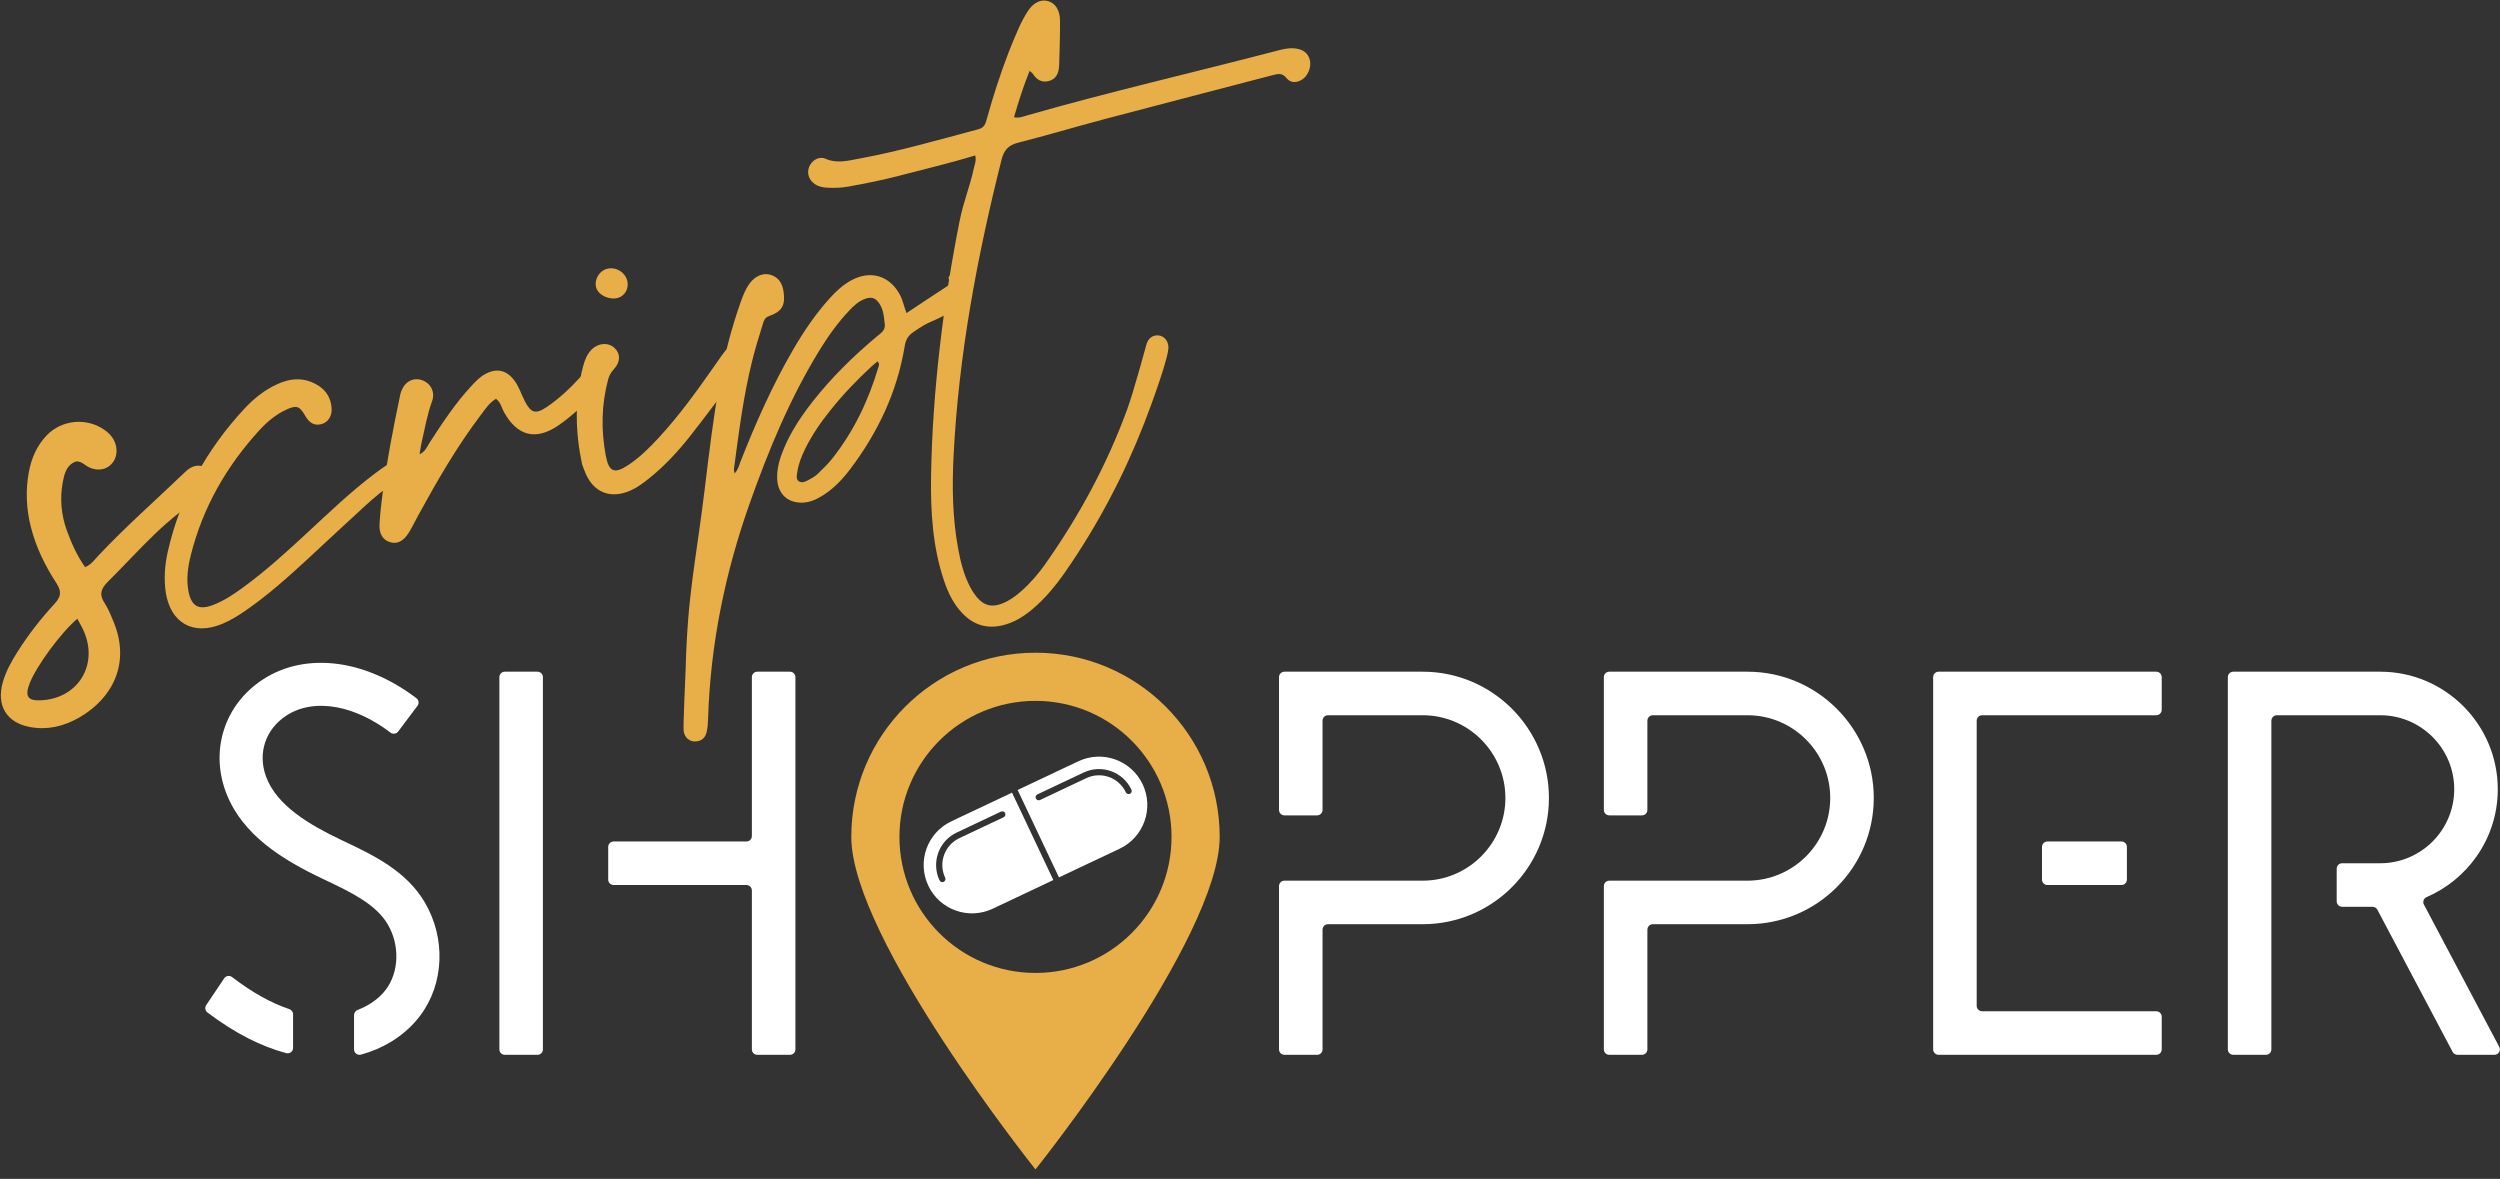 <?xml version="1.0" encoding="UTF-8"?>
<svg width="246px" height="116px" viewBox="0 0 246 116" version="1.1" xmlns="http://www.w3.org/2000/svg" xmlns:xlink="http://www.w3.org/1999/xlink">
    <rect x="0" y="0" width="246" height="116" fill="#333333" stroke="none"/>
    <!-- Generator: Sketch 62 (91390) - https://sketch.com -->
    <title>script shopper logo</title>
    <desc>Created with Sketch.</desc>
    <g id="Page-1" stroke="none" stroke-width="1" fill="none" fill-rule="evenodd">
        <g id="How-To-Script-Shop-07-08-2020" transform="translate(-381, -2839)">
            <g id="Footer-1" transform="translate(0, 2801)">
                <g id="script-shopper-logo" transform="translate(381, 38)">
                    <path d="M73.984,82.267 C73.984,82.563 73.744,82.802 73.449,82.802 L60.383,82.802 C60.087,82.802 59.847,83.043 59.847,83.338 L59.847,86.551 C59.847,86.846 60.087,87.086 60.383,87.086 L73.449,87.086 C73.744,87.086 73.984,87.326 73.984,87.622 L73.984,103.258 C73.984,103.553 74.224,103.794 74.52,103.794 L77.732,103.794 C78.028,103.794 78.268,103.553 78.268,103.258 L78.268,66.631 C78.268,66.335 78.028,66.095 77.732,66.095 L74.52,66.095 C74.224,66.095 73.984,66.335 73.984,66.631 L73.984,82.267 Z M49.138,66.631 C49.138,66.335 49.377,66.095 49.673,66.095 L52.886,66.095 C53.182,66.095 53.421,66.335 53.421,66.631 L53.421,103.258 C53.421,103.553 53.182,103.794 52.886,103.794 L49.673,103.794 C49.377,103.794 49.138,103.553 49.138,103.258 L49.138,66.631 L49.138,66.631 Z" id="Fill-1" fill="#FFFFFF"></path>
                    <path d="M139.992,66.095 L126.39,66.095 C126.094,66.095 125.855,66.335 125.855,66.631 L125.855,79.697 C125.855,79.992 126.094,80.232 126.39,80.232 L129.603,80.232 C129.899,80.232 130.138,79.992 130.138,79.697 L130.138,70.915 C130.138,70.619 130.378,70.379 130.674,70.379 L139.992,70.379 C142.236,70.379 144.27,71.292 145.744,72.766 C147.218,74.24 148.131,76.275 148.131,78.519 C148.131,80.763 147.218,82.797 145.744,84.271 C144.27,85.745 142.236,86.658 139.992,86.658 L126.39,86.658 C126.094,86.658 125.855,86.898 125.855,87.193 L125.855,103.258 C125.855,103.554 126.094,103.794 126.39,103.794 L129.603,103.794 C129.899,103.794 130.138,103.554 130.138,103.258 L130.138,91.477 C130.138,91.182 130.378,90.942 130.674,90.942 L139.992,90.942 C143.417,90.942 146.522,89.549 148.772,87.299 C151.021,85.05 152.415,81.944 152.415,78.519 C152.415,75.094 151.021,71.988 148.772,69.738 C146.522,67.489 143.417,66.095 139.992,66.095" id="Fill-2" fill="#FFFFFF"></path>
                    <path d="M245.781,77.661 C245.781,74.472 244.484,71.581 242.389,69.486 C240.294,67.392 237.402,66.095 234.214,66.095 L219.756,66.095 C219.46,66.095 219.22,66.335 219.22,66.63 L219.22,103.258 C219.22,103.553 219.46,103.793 219.756,103.793 L222.968,103.793 C223.264,103.793 223.504,103.553 223.504,103.258 L223.504,70.914 C223.504,70.619 223.744,70.379 224.04,70.379 L234.214,70.379 C236.222,70.379 238.043,71.196 239.362,72.514 C240.681,73.833 241.497,75.654 241.497,77.661 C241.497,79.669 240.681,81.49 239.362,82.808 C238.043,84.127 236.222,84.944 234.214,84.944 L230.465,84.944 C230.17,84.944 229.93,85.184 229.93,85.479 L229.93,88.692 C229.93,88.988 230.17,89.228 230.465,89.228 L233.459,89.228 C233.657,89.228 233.839,89.337 233.932,89.513 L241.341,103.509 C241.435,103.684 241.617,103.793 241.815,103.793 L245.45,103.793 C245.852,103.793 246.111,103.364 245.924,103.007 L238.512,89.009 C238.366,88.732 238.494,88.397 238.78,88.273 C240.747,87.424 242.433,86.048 243.658,84.322 C244.994,82.44 245.781,80.142 245.781,77.661" id="Fill-3" fill="#FFFFFF"></path>
                    <path d="M190.223,103.258 C190.223,103.554 190.462,103.793 190.758,103.793 L212.177,103.793 C212.473,103.793 212.713,103.554 212.713,103.258 L212.713,100.045 C212.713,99.749 212.473,99.509 212.177,99.509 L195.042,99.509 C194.746,99.509 194.506,99.27 194.506,98.974 L194.506,70.915 C194.506,70.619 194.746,70.379 195.042,70.379 L212.177,70.379 C212.473,70.379 212.713,70.139 212.713,69.844 L212.713,66.631 C212.713,66.335 212.473,66.095 212.177,66.095 L190.758,66.095 C190.462,66.095 190.223,66.335 190.223,66.631 L190.223,103.258 Z M201.468,87.086 C201.172,87.086 200.932,86.846 200.932,86.551 L200.932,83.338 C200.932,83.042 201.172,82.802 201.468,82.802 L208.75,82.802 C209.046,82.802 209.286,83.042 209.286,83.338 L209.286,86.551 C209.286,86.846 209.046,87.086 208.75,87.086 L201.468,87.086 L201.468,87.086 Z" id="Fill-4" fill="#FFFFFF"></path>
                    <path d="M22.836,96.144 C22.59,95.955 22.235,96.009 22.062,96.266 L20.292,98.899 C20.134,99.135 20.186,99.456 20.412,99.627 C21.777,100.662 23.124,101.514 24.462,102.192 C25.701,102.819 26.93,103.296 28.157,103.627 C28.501,103.72 28.84,103.467 28.84,103.111 L28.84,99.806 C28.84,99.575 28.691,99.374 28.472,99.3 C27.554,98.989 26.623,98.569 25.675,98.037 C24.746,97.515 23.801,96.885 22.836,96.144 M41.803,88.8 C42.84,90.562 43.315,92.559 43.239,94.506 C43.162,96.454 42.535,98.351 41.367,99.912 C40.598,100.94 39.627,101.808 38.518,102.488 C37.602,103.05 36.591,103.484 35.521,103.774 C35.178,103.867 34.838,103.613 34.838,103.257 L34.838,99.884 C34.838,99.66 34.98,99.464 35.188,99.382 C35.695,99.184 36.173,98.939 36.606,98.648 C37.139,98.292 37.604,97.866 37.972,97.374 C38.625,96.502 38.969,95.405 39.001,94.272 C39.032,93.139 38.75,91.969 38.15,90.95 C37.563,89.953 36.644,89.157 35.569,88.467 C34.494,87.777 33.263,87.193 32.053,86.618 L31.918,86.554 L31.783,86.49 C29.848,85.57 27.839,84.492 26.118,83.1 C24.396,81.707 22.963,79.998 22.178,77.815 C21.434,75.744 21.431,73.608 22.077,71.689 C22.722,69.77 24.015,68.068 25.861,66.864 C28.018,65.456 30.616,64.967 33.319,65.345 C35.876,65.703 38.525,66.838 40.98,68.708 C41.213,68.885 41.256,69.221 41.08,69.455 L39.176,71.986 C38.995,72.226 38.656,72.266 38.417,72.084 C36.69,70.765 34.876,69.926 33.161,69.603 C31.304,69.254 29.563,69.509 28.177,70.413 C27.154,71.08 26.446,71.999 26.096,73.038 C25.746,74.077 25.755,75.236 26.166,76.382 C26.691,77.84 27.778,79.042 29.12,80.064 C30.462,81.087 32.059,81.928 33.603,82.662 L33.737,82.726 L33.871,82.789 C35.3,83.468 36.824,84.192 38.221,85.135 C39.617,86.079 40.886,87.242 41.803,88.8" id="Fill-5" fill="#FFFFFF"></path>
                    <path d="M171.955,66.095 L158.354,66.095 C158.058,66.095 157.819,66.335 157.819,66.631 L157.819,79.697 C157.819,79.992 158.058,80.232 158.354,80.232 L161.567,80.232 C161.863,80.232 162.103,79.992 162.103,79.697 L162.103,70.915 C162.103,70.619 162.342,70.379 162.638,70.379 L171.955,70.379 C174.2,70.379 176.234,71.292 177.708,72.766 C179.182,74.24 180.095,76.275 180.095,78.519 C180.095,80.763 179.182,82.797 177.708,84.271 C176.234,85.745 174.2,86.658 171.955,86.658 L158.354,86.658 C158.058,86.658 157.819,86.898 157.819,87.193 L157.819,103.258 C157.819,103.554 158.058,103.794 158.354,103.794 L161.567,103.794 C161.863,103.794 162.103,103.554 162.103,103.258 L162.103,91.477 C162.103,91.182 162.342,90.942 162.638,90.942 L171.955,90.942 C175.381,90.942 178.486,89.549 180.736,87.299 C182.986,85.05 184.379,81.944 184.379,78.519 C184.379,75.094 182.986,71.988 180.736,69.738 C178.486,67.489 175.381,66.095 171.955,66.095" id="Fill-6" fill="#FFFFFF"></path>
                    <path d="M8.052,61.701 C7.925,61.462 7.795,61.225 7.61,60.884 C6.005,62.233 3.575,65.553 2.929,67.212 C2.403,68.56 2.733,69.006 4.174,68.902 C7.914,68.634 9.827,65.081 8.052,61.701 M20.388,48.647 C16.488,50.747 13.714,54.176 10.622,57.236 C9.943,57.908 9.725,58.489 10.299,59.354 C10.657,59.896 10.902,60.524 11.157,61.132 C12.886,65.278 11.066,68.728 7.781,70.613 C6.303,71.46 4.702,71.852 2.998,71.55 C0.637,71.132 -0.391,69.415 0.291,67.078 C0.601,66.018 1.136,65.069 1.716,64.147 C2.792,62.442 4.029,60.864 5.381,59.394 C6.005,58.716 6.081,58.195 5.56,57.397 C4.446,55.691 3.546,53.867 3.039,51.865 C2.584,50.073 2.505,48.269 2.836,46.464 C3.088,45.088 3.63,43.846 4.596,42.838 C6.096,41.278 8.571,41.062 10.323,42.333 C10.679,42.592 10.989,42.893 11.199,43.292 C11.615,44.087 11.544,45.004 11.021,45.608 C10.495,46.218 9.65,46.373 8.819,46.011 C8.299,45.786 7.858,45.154 7.217,45.518 C6.5,45.924 6.312,46.714 6.173,47.468 C5.878,49.069 6.022,50.653 6.572,52.187 C7.02,53.432 7.559,54.635 8.371,55.807 C8.992,55.548 9.297,55.079 9.661,54.695 C12.359,51.82 15.315,49.229 18.151,46.505 C18.344,46.32 18.554,46.141 18.786,46.014 C19.542,45.598 20.466,45.879 20.872,46.627 C21.257,47.335 21.107,48.26 20.388,48.647" id="Fill-7" fill="#E8AE48"></path>
                    <path d="M42.293,45.889 C42.231,46.495 41.752,46.931 41.041,46.838 C40.224,46.732 39.575,47.051 38.933,47.436 C37.847,48.086 36.883,48.903 35.953,49.752 C34.032,51.502 32.14,53.284 30.23,55.048 C28.292,56.838 26.322,58.594 24.144,60.096 C23.396,60.611 22.623,61.087 21.781,61.425 C18.989,62.541 16.815,61.307 16.315,58.342 C16.113,56.958 16.211,55.585 16.521,54.234 C17.745,48.887 20.313,44.248 24.027,40.238 C24.966,39.223 26.045,38.357 27.323,37.783 C28.403,37.298 29.52,37.136 30.648,37.593 C31.793,38.057 32.535,38.877 32.629,40.152 C32.688,40.948 32.287,41.543 31.653,41.727 C30.978,41.922 30.453,41.656 30.024,40.902 C29.476,39.942 29.168,39.843 28.148,40.319 C27.131,40.792 26.283,41.505 25.537,42.319 C22.287,45.866 19.958,49.93 18.779,54.616 C18.481,55.804 18.308,57.014 18.558,58.242 C18.851,59.675 19.569,60.055 20.952,59.536 C22.034,59.129 22.976,58.488 23.9,57.816 C26.167,56.168 28.23,54.282 30.28,52.379 C32.417,50.397 34.523,48.382 36.854,46.622 C37.703,45.98 38.573,45.37 39.553,44.94 C40.099,44.7 40.669,44.527 41.273,44.644 C41.933,44.771 42.355,45.307 42.293,45.889" id="Fill-8" fill="#E8AE48"></path>
                    <path d="M59.431,38.13 C59.376,38.202 59.31,38.27 59.239,38.323 C57.741,39.436 56.475,40.829 54.926,41.875 C52.715,43.369 50.924,42.915 49.605,40.579 C49.364,40.153 49.293,39.624 48.808,39.241 C48.176,39.607 47.777,40.22 47.35,40.782 C44.975,43.908 43.024,47.301 41.142,50.734 C40.836,51.293 40.563,51.872 40.227,52.412 C39.68,53.297 39.045,53.58 38.317,53.329 C37.657,53.101 37.29,52.513 37.345,51.567 C37.405,50.524 37.522,49.482 37.66,48.447 C38.076,45.334 38.671,42.252 39.313,39.179 C39.359,38.956 39.396,38.729 39.475,38.517 C39.829,37.558 40.642,37.117 41.507,37.401 C42.362,37.682 42.856,38.565 42.512,39.493 C42.033,40.784 41.82,42.13 41.503,43.456 C41.418,43.807 41.375,44.168 41.28,44.713 C41.897,44.397 42.027,43.936 42.264,43.572 C43.529,41.624 44.801,39.682 46.388,37.976 C46.791,37.543 47.195,37.112 47.723,36.82 C48.852,36.196 49.821,36.395 50.601,37.422 C51.075,38.046 51.292,38.802 51.648,39.487 C52.246,40.636 52.697,40.789 53.782,40.061 C55.034,39.222 56.121,38.184 57.136,37.074 C57.381,36.806 57.589,36.501 57.926,36.332 C58.466,36.063 58.977,36.053 59.423,36.518 C59.847,36.961 59.848,37.59 59.431,38.13" id="Fill-9" fill="#E8AE48"></path>
                    <path d="M58.673,28.321 C58.443,27.557 58.917,26.695 59.697,26.463 C60.543,26.212 61.491,26.75 61.72,27.611 C61.914,28.34 61.513,29.1 60.827,29.305 C59.982,29.557 58.898,29.061 58.673,28.321 M73.514,35.928 C72.894,36.333 72.493,36.903 72.065,37.462 C70.677,39.276 69.324,41.117 67.909,42.91 C66.714,44.426 65.402,45.841 63.891,47.057 C63.214,47.602 62.518,48.114 61.687,48.408 C59.954,49.022 58.468,48.402 57.684,46.725 C57.535,46.405 57.423,46.068 57.277,45.694 C56.601,42.491 56.527,39.255 57.382,36.027 C57.544,35.416 57.774,34.826 58.244,34.37 C58.907,33.726 59.877,33.675 60.477,34.247 C61.067,34.809 61.067,35.615 60.404,36.331 C60.12,36.636 59.942,36.959 59.84,37.342 C59.176,39.821 59.141,42.33 59.608,44.834 C59.916,46.474 60.476,46.666 61.866,45.731 C62.95,45.002 63.876,44.089 64.761,43.136 C66.831,40.907 68.596,38.442 70.337,35.957 C70.788,35.313 71.222,34.645 71.756,34.072 C72.411,33.367 73.409,33.496 73.868,34.263 C74.205,34.825 74.111,35.54 73.514,35.928" id="Fill-10" fill="#E8AE48"></path>
                    <path d="M86.357,35.562 C86.164,35.722 85.957,35.88 85.765,36.056 C84.314,37.392 82.955,38.815 81.723,40.356 C80.76,41.558 79.882,42.818 79.208,44.209 C78.863,44.92 78.57,45.652 78.456,46.44 C78.413,46.742 78.303,47.122 78.577,47.335 C78.896,47.583 79.263,47.382 79.573,47.221 C79.885,47.058 80.203,46.877 80.455,46.637 C80.967,46.15 81.478,45.65 81.915,45.097 C84.014,42.431 85.452,39.424 86.417,36.184 C86.469,36.012 86.588,35.824 86.357,35.562 M93.972,30.521 C93.771,31.053 94.016,30.972 93.335,30.815 C92.865,30.706 93.736,30.594 93.335,30.815 C91.437,31.861 91.619,31.465 89.839,32.702 C89.343,33.048 89.124,33.454 89.027,34.044 C88.287,38.532 86.407,42.528 83.68,46.137 C82.822,47.271 81.841,48.295 80.563,48.987 C80.105,49.235 79.63,49.415 79.112,49.453 C77.576,49.569 76.528,48.639 76.473,47.098 C76.437,46.053 76.743,45.074 77.14,44.122 C77.845,42.434 78.854,40.931 79.977,39.501 C81.834,37.139 83.968,35.044 86.27,33.118 C86.657,32.792 87.132,32.534 87.061,31.905 C86.968,31.08 86.924,30.239 86.309,29.593 C85.968,29.233 85.544,29.25 85.105,29.414 C84.493,29.64 84.032,30.068 83.597,30.525 C82.481,31.703 81.533,33.011 80.685,34.389 C77.752,39.146 75.633,44.276 73.773,49.524 C71.347,56.367 69.908,63.401 69.677,70.671 C69.662,71.14 69.636,71.621 69.524,72.074 C69.389,72.619 68.998,72.946 68.412,72.962 C67.851,72.978 67.383,72.597 67.275,71.964 C67.202,71.543 67.454,66.334 67.465,65.903 C67.664,58.291 68.449,55.521 69.362,47.974 C69.777,44.535 70.195,41.092 70.802,37.678 C71.287,34.957 71.972,32.289 72.898,29.683 C73.123,29.051 73.369,28.425 73.771,27.882 C74.314,27.151 75.103,26.822 75.819,27.039 C76.637,27.287 76.993,27.904 77.105,28.708 C77.293,30.044 76.968,30.644 75.67,31.104 C75.242,31.255 75.159,31.567 75.06,31.89 C74.703,33.058 74.336,34.224 74.039,35.407 C73.153,38.929 72.706,42.528 72.223,46.12 C72.208,46.228 72.251,46.342 72.286,46.587 C72.644,46.199 72.723,45.787 72.866,45.422 C74.354,41.641 75.996,37.932 78.041,34.412 C79.093,32.604 80.262,30.874 81.672,29.32 C82.283,28.647 82.944,28.037 83.751,27.592 C85.645,26.551 87.544,27.115 88.555,29.011 C88.834,29.533 88.935,30.116 89.201,30.808 C90.613,29.874 91.881,29.02 93.167,28.189 C93.959,27.678 92.812,27.354 93.704,27.014 C94.329,26.776 93.399,28.618 93.961,29.038 C94.452,29.403 94.165,30.012 93.972,30.521" id="Fill-11" fill="#E8AE48"></path>
                    <path d="M95.962,15.29 C93.457,16.064 90.965,16.638 88.493,17.289 C86.853,17.721 85.192,18.047 83.525,18.353 C82.823,18.481 82.116,18.51 81.407,18.469 C80.972,18.444 80.546,18.366 80.174,18.11 C79.564,17.69 79.355,16.985 79.652,16.347 C79.925,15.76 80.601,15.345 81.215,15.616 C82.366,16.122 83.483,15.803 84.579,15.602 C88.534,14.874 92.397,13.746 96.281,12.716 C96.871,12.561 96.975,12.156 97.102,11.699 C97.717,9.498 98.411,7.322 99.235,5.188 C99.56,4.344 99.908,3.505 100.282,2.68 C100.526,2.144 100.805,1.617 101.122,1.122 C101.665,0.275 102.371,-0.075 103.072,0.093 C103.813,0.27 104.303,0.972 104.307,2.025 C104.314,3.48 104.265,4.937 104.224,6.394 C104.199,7.271 103.869,7.789 103.233,7.965 C102.52,8.164 102.016,7.858 101.635,7.268 C101.575,7.174 101.469,7.111 101.314,6.97 C100.714,8.466 100.236,9.947 99.778,11.534 C100.299,11.646 100.696,11.461 101.083,11.35 C109.154,9.04 117.335,7.161 125.455,5.044 C126.103,4.875 126.748,4.688 127.433,4.765 C128.243,4.855 128.733,5.241 128.892,5.921 C129.058,6.624 128.689,7.504 128.071,7.864 C127.524,8.183 126.961,8.154 126.576,7.668 C126.197,7.187 125.8,7.249 125.323,7.372 C119.759,8.828 114.189,10.265 108.629,11.736 C105.811,12.481 103.018,13.323 100.191,14.038 C99.218,14.284 98.788,14.769 98.547,15.734 C96.142,25.3 94.329,34.962 93.832,44.837 C93.678,47.91 93.721,50.98 94.288,54.02 C94.527,55.303 94.839,56.564 95.448,57.728 C95.648,58.109 95.883,58.481 96.162,58.806 C96.859,59.613 97.614,59.775 98.603,59.39 C99.31,59.114 99.915,58.681 100.48,58.183 C101.401,57.371 102.196,56.442 102.898,55.442 C106.2,50.745 108.914,45.735 110.895,40.339 C111.563,38.517 112.749,34.084 112.83,33.825 C113.01,33.259 113.46,32.957 113.981,33.003 C114.531,33.053 114.941,33.506 114.974,34.136 C115.022,35.072 113.416,39.535 112.597,41.632 C110.584,46.793 108.017,51.663 104.862,56.218 C103.917,57.582 102.873,58.864 101.598,59.938 C100.717,60.68 99.759,61.277 98.61,61.542 C97.086,61.892 95.803,61.483 94.732,60.383 C93.834,59.461 93.29,58.327 92.885,57.12 C91.767,53.783 91.564,50.325 91.617,46.849 C91.741,38.669 92.822,29.783 94.42,21.776 C94.829,19.73 95.401,18.525 95.843,16.485 C95.917,16.148 96.087,15.82 95.962,15.29" id="Fill-12" fill="#E8AE48"></path>
                    <path d="M101.892,95.738 C94.499,95.738 88.505,89.745 88.505,82.351 C88.505,74.958 94.499,68.965 101.892,68.965 C109.285,68.965 115.278,74.958 115.278,82.351 C115.278,89.745 109.285,95.738 101.892,95.738 M101.892,64.226 C91.881,64.226 83.767,72.341 83.767,82.351 C83.767,92.361 101.892,115.072 101.892,115.072 C101.892,115.072 120.017,92.361 120.017,82.351 C120.017,72.341 111.902,64.226 101.892,64.226" id="Fill-13" fill="#E8AE48"></path>
                    <path d="M111.189,78.108 C111.036,78.181 110.854,78.115 110.781,77.963 C110.09,76.501 108.353,75.879 106.891,76.57 L102.343,78.72 C102.266,78.756 102.182,78.758 102.109,78.732 C101.855,78.641 101.834,78.284 102.081,78.167 L106.629,76.017 C108.396,75.182 110.499,75.934 111.334,77.701 C111.406,77.854 111.341,78.036 111.189,78.108 M112.44,77.179 C111.316,74.802 108.484,73.788 106.107,74.911 L100.136,77.734 L104.202,86.334 L110.173,83.512 C112.544,82.391 113.561,79.55 112.44,77.179" id="Fill-14" fill="#FFFFFF"></path>
                    <path d="M98.759,80.414 L94.397,82.476 C92.94,83.165 92.316,84.91 93.004,86.367 C93.121,86.614 92.879,86.876 92.624,86.785 C92.551,86.759 92.487,86.704 92.451,86.628 C91.618,84.867 92.374,82.756 94.135,81.924 L98.497,79.862 C98.65,79.789 98.832,79.855 98.904,80.007 C98.977,80.16 98.911,80.342 98.759,80.414 M93.613,80.818 C91.236,81.941 90.222,84.774 91.345,87.151 C92.469,89.528 95.302,90.542 97.679,89.418 L103.649,86.596 L99.583,77.995 L93.613,80.818" id="Fill-15" fill="#FFFFFF"></path>
                </g>
            </g>
        </g>
    </g>
</svg>